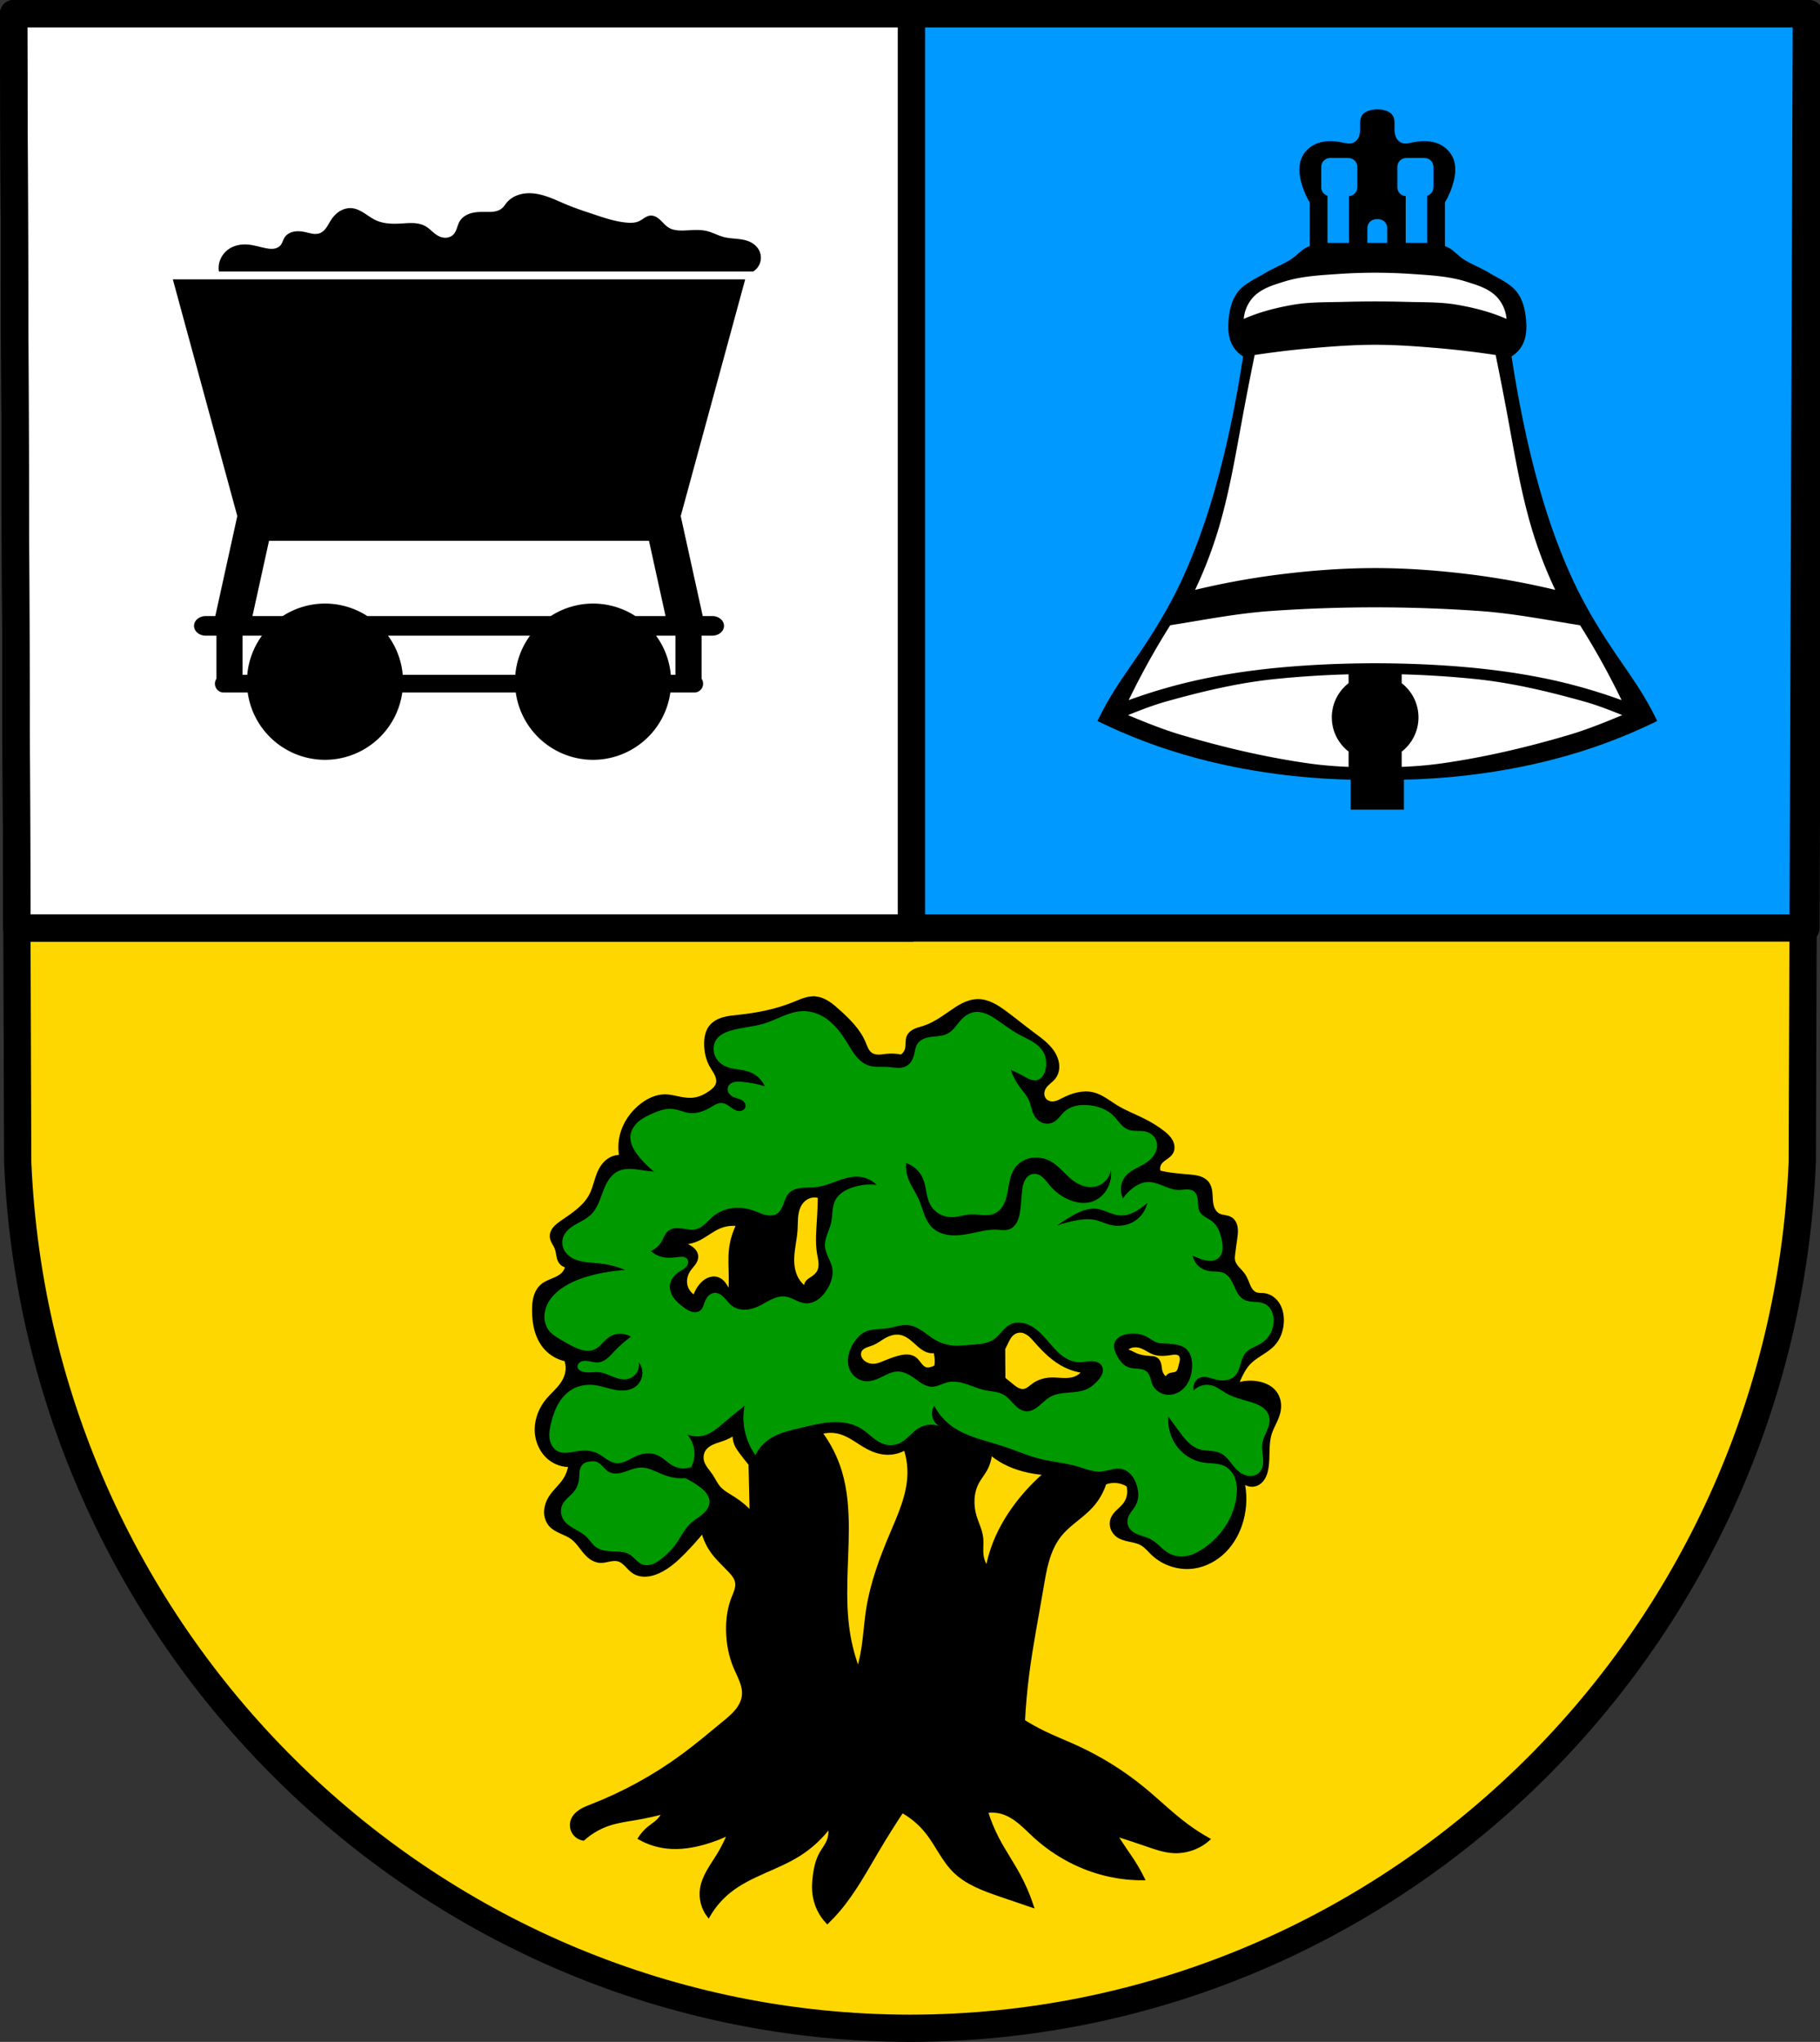 <?xml version="1.0" encoding="UTF-8" standalone="no"?>
<!-- Created with Inkscape (http://www.inkscape.org/) -->

<svg
   xmlns:dc="http://purl.org/dc/elements/1.1/"
   xmlns:cc="http://creativecommons.org/ns#"
   xmlns:rdf="http://www.w3.org/1999/02/22-rdf-syntax-ns#"
   xmlns:svg="http://www.w3.org/2000/svg"
   xmlns="http://www.w3.org/2000/svg"
   xmlns:sodipodi="http://sodipodi.sourceforge.net/DTD/sodipodi-0.dtd"
   xmlns:inkscape="http://www.inkscape.org/namespaces/inkscape"
   width="141.412mm"
   height="158.658mm"
   viewBox="0 0 141.412 158.658"
   version="1.1"
   id="svg1121"
   inkscape:version="0.92.5 (2060ec1f9f, 2020-04-08)"
   sodipodi:docname="DEU Freirachdorf COA.svg">
  <rect x="0" y="0" width="141.412" height="158.658" fill="#333333" stroke="none"/>
  <defs
     id="defs1115">
    <inkscape:path-effect
       effect="spiro"
       id="path-effect1266"
       is_visible="true" />
    <inkscape:path-effect
       effect="spiro"
       id="path-effect1261"
       is_visible="true" />
    <inkscape:path-effect
       effect="spiro"
       id="path-effect1256"
       is_visible="true" />
    <inkscape:path-effect
       effect="spiro"
       id="path-effect1251"
       is_visible="true" />
    <inkscape:path-effect
       effect="spiro"
       id="path-effect1246"
       is_visible="true" />
    <inkscape:path-effect
       effect="spiro"
       id="path-effect1242"
       is_visible="true" />
    <inkscape:path-effect
       effect="spiro"
       id="path-effect1190"
       is_visible="true" />
    <inkscape:path-effect
       effect="spiro"
       id="path-effect976"
       is_visible="true" />
    <inkscape:path-effect
       effect="spiro"
       id="path-effect952"
       is_visible="true" />
    <inkscape:path-effect
       effect="spiro"
       id="path-effect928"
       is_visible="true" />
    <inkscape:path-effect
       effect="spiro"
       id="path-effect896"
       is_visible="true" />
    <inkscape:path-effect
       effect="spiro"
       id="path-effect2033"
       is_visible="true" />
    <inkscape:path-effect
       effect="spiro"
       id="path-effect1984"
       is_visible="true" />
    <inkscape:path-effect
       effect="spiro"
       id="path-effect1945"
       is_visible="true" />
    <inkscape:path-effect
       effect="spiro"
       id="path-effect1941"
       is_visible="true" />
    <inkscape:path-effect
       effect="spiro"
       id="path-effect1936"
       is_visible="true" />
    <inkscape:path-effect
       effect="spiro"
       id="path-effect1931"
       is_visible="true" />
    <inkscape:path-effect
       effect="spiro"
       id="path-effect1925"
       is_visible="true" />
    <inkscape:path-effect
       effect="spiro"
       id="path-effect1921"
       is_visible="true" />
    <inkscape:path-effect
       effect="spiro"
       id="path-effect1916"
       is_visible="true" />
    <inkscape:path-effect
       effect="spiro"
       id="path-effect1911"
       is_visible="true" />
    <inkscape:path-effect
       effect="spiro"
       id="path-effect1907"
       is_visible="true" />
    <inkscape:path-effect
       effect="spiro"
       id="path-effect1800"
       is_visible="true" />
    <inkscape:path-effect
       effect="spiro"
       id="path-effect1984-8"
       is_visible="true" />
    <inkscape:path-effect
       effect="spiro"
       id="path-effect2033-4"
       is_visible="true" />
    <inkscape:path-effect
       effect="spiro"
       id="path-effect896-6"
       is_visible="true" />
    <inkscape:path-effect
       effect="spiro"
       id="path-effect928-5"
       is_visible="true" />
    <inkscape:path-effect
       effect="spiro"
       id="path-effect952-7"
       is_visible="true" />
    <inkscape:path-effect
       effect="spiro"
       id="path-effect976-2"
       is_visible="true" />
    <inkscape:path-effect
       effect="spiro"
       id="path-effect1190-9"
       is_visible="true" />
  </defs>
  <sodipodi:namedview
     id="base"
     pagecolor="#ffffff"
     bordercolor="#666666"
     borderopacity="1.0"
     inkscape:pageopacity="0.0"
     inkscape:pageshadow="2"
     inkscape:zoom="1.3224365"
     inkscape:cx="267.23438"
     inkscape:cy="299.82533"
     inkscape:document-units="mm"
     inkscape:current-layer="layer1"
     showgrid="false"
     inkscape:window-width="1920"
     inkscape:window-height="1046"
     inkscape:window-x="-11"
     inkscape:window-y="-11"
     inkscape:window-maximized="1"
     inkscape:snap-nodes="false"
     fit-margin-top="0"
     fit-margin-left="0"
     fit-margin-right="0"
     fit-margin-bottom="0"
     inkscape:snap-midpoints="true"
     inkscape:snap-smooth-nodes="true"
     inkscape:object-paths="false" />
  <g
     inkscape:label="Ebene 1"
     inkscape:groupmode="layer"
     id="layer1"
     transform="translate(-92.011,-4.074)">
    <path
       style="fill:#ffd700;fill-opacity:1;fill-rule:evenodd;stroke:none;stroke-width:2.117;stroke-linecap:round;stroke-linejoin:round;stroke-miterlimit:4;stroke-dasharray:none;stroke-opacity:1"
       inkscape:connector-curvature="0"
       d="M 232.364,5.132 232.045,94.379 C 230.495,131.92 199.864,161.652 162.716,161.673 125.603,161.627 94.96,131.884 93.387,94.379 L 93.069,5.132 h 69.646 z"
       id="path10563-0-6-2-0-9"
       sodipodi:nodetypes="ccccccc" />
    <path
       style="opacity:1;fill:#0099ff;fill-opacity:1;fill-rule:evenodd;stroke:#000000;stroke-width:8;stroke-linecap:round;stroke-linejoin:round;stroke-miterlimit:4;stroke-dasharray:none;stroke-opacity:1;paint-order:markers fill stroke"
       d="M 4 4 L 4.957 272.098 L 529.512 272.098 L 530.469 4 L 267.229 4 L 4 4 z "
       transform="matrix(0.265,0,0,0.265,92.011,4.074)"
       id="rect1727" />
    <path
       style="opacity:1;fill:#ffffff;fill-opacity:1;fill-rule:evenodd;stroke:#000000;stroke-width:8;stroke-linecap:round;stroke-linejoin:round;stroke-miterlimit:4;stroke-dasharray:none;stroke-opacity:1;paint-order:markers fill stroke"
       d="M 4 4 L 4.957 272.098 L 267.229 272.098 L 267.229 4 L 4 4 z "
       transform="matrix(0.265,0,0,0.265,92.011,4.074)"
       id="rect1745" />
    <path
       style="fill:none;fill-rule:evenodd;stroke:#000000;stroke-width:2.117;stroke-linecap:round;stroke-linejoin:round;stroke-miterlimit:4;stroke-dasharray:none;stroke-opacity:1"
       inkscape:connector-curvature="0"
       d="M 232.364,5.132 232.045,94.379 C 230.495,131.92 199.864,161.652 162.716,161.673 125.603,161.627 94.96,131.884 93.387,94.379 L 93.069,5.132 h 69.646 z"
       id="path10563-0-6-2-0"
       sodipodi:nodetypes="ccccccc" />
    <path
       inkscape:connector-curvature="0"
       style="opacity:1;fill:#000000;fill-opacity:1;fill-rule:evenodd;stroke:none;stroke-width:0.265;stroke-linecap:round;stroke-linejoin:round;stroke-miterlimit:4;stroke-dasharray:none;stroke-opacity:1;paint-order:markers fill stroke"
       d="m 133.183,19.088 c -0.223,-0.004 -0.446,0.016 -0.663,0.065 -0.435,0.098 -0.848,0.32 -1.134,0.662 -0.121,0.145 -0.22,0.31 -0.362,0.435 -0.167,0.146 -0.384,0.225 -0.603,0.26 -0.219,0.036 -0.442,0.031 -0.664,0.029 -0.376,-0.004 -0.758,-0.002 -1.121,0.096 -0.182,0.049 -0.357,0.123 -0.514,0.227 -0.157,0.104 -0.294,0.24 -0.391,0.401 -0.101,0.168 -0.155,0.358 -0.221,0.543 -0.066,0.184 -0.146,0.369 -0.286,0.506 -0.153,0.15 -0.367,0.23 -0.581,0.236 -0.214,0.006 -0.427,-0.058 -0.613,-0.163 -0.345,-0.195 -0.599,-0.524 -0.941,-0.724 -0.288,-0.168 -0.624,-0.236 -0.957,-0.252 -0.333,-0.016 -0.665,0.016 -0.998,0.035 -0.651,0.037 -1.326,0.019 -1.918,-0.254 -0.322,-0.148 -0.605,-0.365 -0.904,-0.555 -0.299,-0.19 -0.625,-0.357 -0.978,-0.386 -0.319,-0.026 -0.643,0.066 -0.917,0.232 -0.274,0.166 -0.5,0.405 -0.676,0.672 -0.13,0.197 -0.234,0.41 -0.37,0.603 -0.136,0.193 -0.312,0.368 -0.535,0.446 -0.162,0.057 -0.339,0.06 -0.51,0.037 -0.17,-0.023 -0.336,-0.07 -0.504,-0.109 -0.303,-0.071 -0.617,-0.117 -0.924,-0.068 -0.154,0.025 -0.304,0.073 -0.439,0.151 -0.135,0.078 -0.253,0.185 -0.337,0.316 -0.063,0.098 -0.106,0.207 -0.152,0.314 -0.046,0.107 -0.098,0.214 -0.174,0.301 -0.131,0.151 -0.328,0.232 -0.526,0.257 -0.198,0.025 -0.4,-0.002 -0.596,-0.04 -0.495,-0.096 -0.98,-0.26 -1.484,-0.289 -0.494,-0.029 -1.004,0.081 -1.411,0.362 -0.399,0.276 -0.684,0.715 -0.76,1.194 -0.028,0.179 -0.028,0.363 0,0.543 h 41.511 c 0.265,-0.162 0.465,-0.425 0.551,-0.723 0.086,-0.298 0.057,-0.627 -0.081,-0.905 -0.167,-0.337 -0.482,-0.586 -0.833,-0.724 -0.605,-0.238 -1.289,-0.162 -1.918,-0.326 -0.458,-0.119 -0.878,-0.362 -1.339,-0.471 -0.601,-0.141 -1.229,-0.046 -1.846,-0.036 -0.374,0.006 -0.765,-0.025 -1.086,-0.217 -0.254,-0.152 -0.442,-0.391 -0.659,-0.593 -0.108,-0.101 -0.226,-0.194 -0.359,-0.26 -0.133,-0.066 -0.282,-0.103 -0.43,-0.088 -0.162,0.016 -0.313,0.093 -0.451,0.18 -0.138,0.087 -0.27,0.186 -0.418,0.254 -0.301,0.138 -0.647,0.139 -0.977,0.109 -0.882,-0.082 -1.729,-0.371 -2.569,-0.652 -0.681,-0.227 -1.363,-0.45 -2.027,-0.724 -0.739,-0.305 -1.46,-0.673 -2.244,-0.832 -0.218,-0.044 -0.441,-0.072 -0.664,-0.075 z m -27.744,6.692 5.01,18.393 -1.71,7.769 h -0.738 c -0.506,0 -0.914,0.34 -0.914,0.762 0,0.422 0.408,0.762 0.914,0.762 h 0.828 v 3.347 c -0.074,0.11 -0.118,0.242 -0.118,0.385 0,0.38 0.306,0.685 0.686,0.685 h 1.86 a 6.071,6.071 0 0 0 6.005,5.23 6.071,6.071 0 0 0 6.006,-5.23 h 8.817 a 6.071,6.071 0 0 0 6.005,5.23 6.071,6.071 0 0 0 6.006,-5.23 h 1.859 c 0.38,0 0.686,-0.305 0.686,-0.685 0,-0.143 -0.043,-0.275 -0.118,-0.385 v -3.347 h 0.828 c 0.506,0 0.914,-0.34 0.914,-0.762 0,-0.422 -0.408,-0.762 -0.914,-0.762 h -0.738 l -1.71,-7.767 5.009,-18.394 h -5.532 -16.704 -16.704 z m 7.475,20.314 h 14.761 14.761 l 1.287,5.848 h -2.342 a 6.071,6.071 0 0 0 -3.292,-0.971 6.071,6.071 0 0 0 -3.282,0.971 h -14.254 a 6.071,6.071 0 0 0 -3.292,-0.971 6.071,6.071 0 0 0 -3.282,0.971 h -2.352 z m -2.055,7.371 h 1.506 a 6.071,6.071 0 0 0 -1.143,3.046 h -0.363 z m 11.299,0 h 11.034 a 6.071,6.071 0 0 0 -1.143,3.046 h -8.745 a 6.071,6.071 0 0 0 -1.146,-3.046 z m 20.828,0 h 1.505 v 3.046 h -0.359 a 6.071,6.071 0 0 0 -1.146,-3.046 z"
       id="path1823-8" />
    <path
       inkscape:connector-curvature="0"
       style="fill:#000000;stroke:#000000;stroke-width:0.265px;stroke-linecap:butt;stroke-linejoin:miter;stroke-opacity:1"
       d="m 155.141,81.621 c -0.217,0.011 -0.433,0.059 -0.641,0.125 -0.277,0.088 -0.543,0.208 -0.813,0.317 -1.371,0.555 -2.839,0.841 -4.31,0.997 -0.396,0.042 -0.797,0.076 -1.179,0.189 -0.382,0.113 -0.751,0.314 -0.991,0.633 -0.267,0.355 -0.348,0.817 -0.352,1.261 -0.005,0.599 0.118,1.207 0.41,1.73 0.125,0.224 0.28,0.431 0.391,0.662 0.055,0.116 0.1,0.237 0.121,0.364 0.022,0.126 0.021,0.258 -0.013,0.381 -0.038,0.137 -0.114,0.26 -0.208,0.366 -0.094,0.106 -0.205,0.195 -0.32,0.279 -0.375,0.273 -0.802,0.489 -1.261,0.557 -0.37,0.055 -0.747,0.013 -1.114,-0.058 -0.395,-0.077 -0.788,-0.187 -1.191,-0.186 -0.645,7.93e-4 -1.261,0.289 -1.774,0.679 -0.792,0.601 -1.39,1.47 -1.61,2.44 -0.118,0.518 -0.128,1.061 -0.029,1.584 -0.251,-0.012 -0.505,0.038 -0.733,0.146 -0.368,0.175 -0.655,0.493 -0.851,0.851 -0.335,0.615 -0.417,1.34 -0.733,1.965 -0.239,0.471 -0.603,0.868 -1.007,1.209 -0.403,0.341 -0.847,0.63 -1.281,0.932 -0.2,0.139 -0.401,0.283 -0.555,0.472 -0.077,0.094 -0.142,0.199 -0.185,0.313 -0.043,0.114 -0.063,0.237 -0.052,0.359 0.015,0.16 0.084,0.31 0.161,0.451 0.077,0.141 0.164,0.278 0.221,0.429 0.067,0.178 0.089,0.369 0.124,0.556 0.035,0.187 0.085,0.377 0.198,0.529 0.118,0.159 0.302,0.268 0.499,0.294 -0.03,0.192 -0.112,0.376 -0.235,0.528 -0.209,0.257 -0.52,0.408 -0.825,0.536 -0.306,0.128 -0.623,0.246 -0.875,0.461 -0.263,0.225 -0.436,0.543 -0.53,0.876 -0.094,0.333 -0.116,0.683 -0.115,1.03 5.3e-4,0.534 0.051,1.071 0.199,1.585 0.148,0.513 0.396,1.004 0.759,1.396 0.405,0.437 0.95,0.743 1.534,0.86 0.093,0.242 0.134,0.504 0.117,0.763 -0.025,0.4 -0.184,0.783 -0.41,1.114 -0.333,0.486 -0.803,0.861 -1.173,1.319 -0.6,0.742 -0.922,1.723 -0.792,2.669 0.111,0.805 0.565,1.574 1.261,1.994 0.395,0.239 0.859,0.362 1.32,0.352 -0.052,0.396 -0.194,0.779 -0.411,1.114 -0.302,0.467 -0.742,0.831 -1.056,1.29 -0.226,0.33 -0.384,0.713 -0.41,1.113 -0.026,0.399 0.089,0.814 0.352,1.116 0.218,0.249 0.52,0.407 0.821,0.543 0.302,0.136 0.614,0.258 0.88,0.455 0.279,0.207 0.493,0.486 0.704,0.762 0.21,0.276 0.425,0.556 0.704,0.762 0.222,0.164 0.486,0.279 0.762,0.294 0.237,0.012 0.47,-0.049 0.703,-0.097 0.232,-0.048 0.476,-0.083 0.705,-0.02 0.244,0.067 0.445,0.238 0.622,0.419 0.177,0.181 0.342,0.378 0.551,0.519 0.28,0.188 0.625,0.264 0.962,0.251 0.337,-0.014 0.666,-0.113 0.973,-0.251 0.768,-0.345 1.405,-0.924 1.994,-1.525 0.514,-0.524 1.003,-1.072 1.466,-1.642 0.143,0.59 0.403,1.152 0.762,1.642 0.393,0.536 0.895,0.981 1.349,1.466 0.119,0.127 0.235,0.257 0.33,0.403 0.095,0.145 0.17,0.306 0.198,0.477 0.035,0.211 2.7e-4,0.429 -0.062,0.633 -0.063,0.204 -0.153,0.4 -0.231,0.599 -0.312,0.798 -0.425,1.665 -0.41,2.522 0.017,0.984 0.203,1.968 0.587,2.874 0.149,0.352 0.327,0.691 0.461,1.049 0.134,0.358 0.223,0.741 0.183,1.121 -0.046,0.444 -0.266,0.854 -0.55,1.198 -0.284,0.344 -0.631,0.629 -0.975,0.913 -1.062,0.877 -2.115,1.766 -3.225,2.581 -2.164,1.589 -4.538,2.892 -7.038,3.871 -0.309,0.121 -0.624,0.238 -0.902,0.42 -0.278,0.182 -0.521,0.437 -0.623,0.753 -0.095,0.296 -0.056,0.632 0.106,0.898 0.162,0.265 0.443,0.455 0.75,0.506 0.582,-0.521 1.272,-0.92 2.014,-1.164 0.694,-0.228 1.424,-0.32 2.144,-0.445 0.711,-0.123 1.416,-0.28 2.111,-0.469 -0.11,0.253 -0.271,0.483 -0.469,0.674 -0.216,0.208 -0.472,0.367 -0.704,0.557 -0.274,0.225 -0.513,0.493 -0.704,0.792 0.649,0.362 1.372,0.593 2.111,0.674 0.984,0.108 1.981,-0.048 2.932,-0.322 0.655,-0.189 1.294,-0.435 1.906,-0.733 -0.235,0.59 -0.52,1.16 -0.851,1.701 -0.255,0.417 -0.537,0.818 -0.777,1.244 -0.24,0.426 -0.44,0.882 -0.513,1.366 -0.11,0.727 0.085,1.495 0.528,2.082 0.422,-0.73 0.982,-1.381 1.642,-1.906 1.594,-1.269 3.673,-1.755 5.396,-2.844 0.917,-0.58 1.727,-1.329 2.375,-2.199 0.088,0.421 0.036,0.871 -0.147,1.261 -0.136,0.29 -0.338,0.543 -0.498,0.821 -0.308,0.534 -0.45,1.148 -0.528,1.76 -0.069,0.535 -0.091,1.081 0,1.613 0.127,0.743 0.478,1.446 0.997,1.994 0.297,-0.29 0.581,-0.593 0.851,-0.909 1.22,-1.432 2.12,-3.102 3.079,-4.721 0.6,-1.013 1.226,-2.01 1.877,-2.991 0.744,0.414 1.406,0.975 1.935,1.642 0.769,0.968 1.26,2.152 2.14,3.02 0.952,0.938 2.256,1.41 3.519,1.847 0.83,0.287 1.66,0.57 2.492,0.85 -0.272,-0.82 -0.616,-1.615 -1.026,-2.375 -0.527,-0.975 -1.163,-1.889 -1.672,-2.874 -0.344,-0.667 -0.629,-1.365 -0.85,-2.082 0.429,-0.072 0.875,-0.042 1.29,0.088 0.491,0.154 0.931,0.442 1.328,0.77 0.397,0.329 0.756,0.699 1.135,1.047 1.643,1.507 3.684,2.586 5.865,3.049 0.838,0.178 1.695,0.267 2.551,0.264 -0.245,-0.494 -0.52,-0.975 -0.821,-1.437 -0.181,-0.277 -0.371,-0.547 -0.557,-0.821 -0.262,-0.385 -0.517,-0.777 -0.763,-1.173 0.806,0.251 1.607,0.515 2.405,0.792 0.679,0.236 1.365,0.483 2.082,0.528 0.985,0.061 1.989,-0.284 2.727,-0.938 -0.579,-0.326 -1.138,-0.688 -1.672,-1.085 -1.192,-0.885 -2.252,-1.934 -3.401,-2.874 -1.582,-1.293 -3.333,-2.377 -5.19,-3.226 -0.834,-0.381 -1.691,-0.715 -2.515,-1.117 -0.544,-0.265 -1.074,-0.56 -1.586,-0.883 0.062,-1.194 0.168,-2.385 0.318,-3.571 0.287,-2.261 0.734,-4.498 1.114,-6.745 0.124,-0.731 0.241,-1.465 0.45,-2.176 0.209,-0.711 0.514,-1.403 0.979,-1.98 0.694,-0.86 1.701,-1.416 2.442,-2.237 0.464,-0.514 0.817,-1.128 1.026,-1.789 0.379,-0.152 0.805,-0.184 1.202,-0.088 0.218,0.052 0.428,0.142 0.616,0.264 0.146,0.494 0.045,1.054 -0.264,1.466 -0.151,0.201 -0.345,0.365 -0.526,0.539 -0.181,0.175 -0.353,0.369 -0.442,0.604 -0.086,0.227 -0.087,0.483 -0.011,0.713 0.076,0.23 0.228,0.434 0.422,0.578 0.268,0.198 0.601,0.281 0.927,0.35 0.326,0.069 0.661,0.13 0.95,0.295 0.332,0.19 0.574,0.499 0.85,0.763 0.838,0.8 2.05,1.191 3.196,1.026 0.905,-0.13 1.75,-0.592 2.393,-1.242 0.643,-0.651 1.088,-1.483 1.332,-2.365 0.28,-1.009 0.3,-2.089 0.058,-3.108 0.123,0.159 0.299,0.276 0.494,0.328 0.194,0.052 0.405,0.04 0.592,-0.035 0.233,-0.093 0.42,-0.279 0.548,-0.495 0.128,-0.216 0.199,-0.461 0.244,-0.707 0.164,-0.901 -0.007,-1.852 0.264,-2.727 0.178,-0.575 0.54,-1.085 0.674,-1.671 0.058,-0.254 0.072,-0.52 0.03,-0.778 -0.042,-0.258 -0.141,-0.507 -0.295,-0.718 -0.156,-0.214 -0.366,-0.385 -0.599,-0.51 -0.233,-0.125 -0.489,-0.205 -0.749,-0.253 -0.546,-0.1 -1.117,-0.059 -1.642,0.117 0.08,-0.208 0.169,-0.414 0.264,-0.615 0.185,-0.391 0.402,-0.775 0.704,-1.085 0.28,-0.288 0.624,-0.504 0.962,-0.722 0.338,-0.218 0.678,-0.443 0.944,-0.744 0.403,-0.456 0.612,-1.064 0.645,-1.671 0.026,-0.474 -0.054,-0.964 -0.298,-1.372 -0.122,-0.204 -0.284,-0.385 -0.479,-0.52 -0.195,-0.136 -0.423,-0.225 -0.659,-0.249 -0.196,-0.019 -0.4,0.005 -0.587,-0.058 -0.103,-0.035 -0.196,-0.097 -0.274,-0.172 -0.079,-0.075 -0.143,-0.164 -0.197,-0.258 -0.109,-0.188 -0.177,-0.397 -0.261,-0.597 -0.078,-0.186 -0.172,-0.367 -0.293,-0.528 -0.128,-0.17 -0.284,-0.316 -0.423,-0.476 -0.139,-0.161 -0.264,-0.342 -0.311,-0.55 -0.039,-0.173 -0.021,-0.352 0,-0.528 0.051,-0.431 0.121,-0.86 0.176,-1.29 0.034,-0.268 0.063,-0.54 0.013,-0.806 -0.025,-0.133 -0.07,-0.263 -0.14,-0.378 -0.07,-0.115 -0.167,-0.215 -0.284,-0.283 -0.137,-0.079 -0.296,-0.111 -0.452,-0.138 -0.156,-0.028 -0.315,-0.054 -0.457,-0.126 -0.2,-0.101 -0.349,-0.286 -0.44,-0.49 -0.091,-0.205 -0.128,-0.43 -0.146,-0.653 -0.019,-0.233 -0.017,-0.468 -0.05,-0.7 -0.032,-0.232 -0.101,-0.464 -0.244,-0.649 -0.152,-0.197 -0.378,-0.327 -0.615,-0.403 -0.237,-0.076 -0.486,-0.102 -0.734,-0.126 -0.617,-0.058 -1.237,-0.098 -1.847,-0.205 -0.187,-0.033 -0.373,-0.072 -0.557,-0.117 -0.087,-0.217 -0.065,-0.475 0.058,-0.674 0.11,-0.178 0.288,-0.301 0.459,-0.421 0.171,-0.12 0.347,-0.248 0.45,-0.43 0.075,-0.133 0.106,-0.289 0.097,-0.442 -0.009,-0.153 -0.056,-0.303 -0.127,-0.438 -0.142,-0.271 -0.375,-0.483 -0.615,-0.673 -0.497,-0.393 -1.045,-0.717 -1.613,-0.997 -0.675,-0.332 -1.381,-0.605 -2.023,-0.997 -0.593,-0.362 -1.143,-0.833 -1.818,-0.997 -0.395,-0.096 -0.812,-0.079 -1.209,0.009 -0.397,0.088 -0.775,0.246 -1.137,0.431 -0.204,0.104 -0.408,0.218 -0.634,0.258 -0.148,0.026 -0.302,0.018 -0.444,-0.029 -0.142,-0.048 -0.271,-0.137 -0.36,-0.258 -0.105,-0.144 -0.149,-0.328 -0.134,-0.505 0.015,-0.178 0.087,-0.348 0.193,-0.491 0.197,-0.268 0.502,-0.439 0.704,-0.704 0.155,-0.204 0.241,-0.456 0.261,-0.712 0.019,-0.256 -0.026,-0.514 -0.114,-0.754 -0.155,-0.422 -0.44,-0.786 -0.765,-1.096 -0.325,-0.31 -0.693,-0.571 -1.054,-0.84 -0.721,-0.538 -1.416,-1.109 -2.14,-1.642 -0.314,-0.231 -0.636,-0.456 -0.987,-0.626 -0.351,-0.17 -0.735,-0.285 -1.125,-0.283 -0.4,0.002 -0.793,0.125 -1.152,0.302 -0.359,0.177 -0.689,0.407 -1.018,0.636 -0.645,0.449 -1.304,0.904 -2.053,1.144 -0.222,0.071 -0.451,0.123 -0.662,0.219 -0.212,0.096 -0.411,0.245 -0.511,0.455 -0.075,0.157 -0.088,0.335 -0.093,0.509 -0.006,0.174 -0.005,0.35 -0.053,0.517 -0.063,0.219 -0.214,0.413 -0.411,0.528 -0.366,-0.075 -0.743,-0.095 -1.114,-0.059 -0.209,0.02 -0.417,0.058 -0.628,0.061 -0.21,0.003 -0.428,-0.033 -0.604,-0.149 -0.151,-0.099 -0.261,-0.25 -0.345,-0.411 -0.083,-0.16 -0.142,-0.332 -0.212,-0.498 -0.415,-0.981 -1.204,-1.749 -1.994,-2.463 -0.258,-0.233 -0.521,-0.465 -0.815,-0.65 -0.295,-0.185 -0.626,-0.321 -0.973,-0.347 -0.072,-0.005 -0.145,-0.006 -0.218,-0.002 z m 0.095,15.368 c 0.153,-0.008 0.307,0.011 0.453,0.058 -0.008,0.565 -0.03,1.13 -0.065,1.693 -0.057,0.907 -0.15,1.823 0,2.719 0.04,0.237 0.096,0.473 0.114,0.713 0.018,0.24 -0.004,0.49 -0.114,0.704 -0.105,0.204 -0.282,0.361 -0.472,0.488 -0.082,0.055 -0.168,0.106 -0.248,0.164 -0.08,0.059 -0.154,0.127 -0.208,0.21 -0.089,0.138 -0.113,0.316 -0.065,0.472 -0.297,-0.205 -0.545,-0.481 -0.717,-0.798 -0.259,-0.478 -0.341,-1.036 -0.326,-1.579 0.021,-0.738 0.213,-1.462 0.26,-2.198 0.02,-0.308 0.014,-0.618 0.037,-0.926 0.023,-0.308 0.077,-0.618 0.208,-0.898 0.145,-0.309 0.389,-0.577 0.7,-0.717 0.139,-0.063 0.29,-0.099 0.443,-0.107 z M 149.007,99.186 c 0.122,7.9e-4 0.243,0.009 0.364,0.026 -0.309,0.598 -0.509,1.252 -0.586,1.921 -0.085,0.739 -0.022,1.486 -0.017,2.23 0.004,0.495 -0.018,0.99 -0.065,1.482 -0.046,-0.299 -0.151,-0.589 -0.309,-0.847 -0.077,-0.126 -0.167,-0.245 -0.275,-0.345 -0.108,-0.1 -0.236,-0.181 -0.377,-0.225 -0.234,-0.073 -0.494,-0.039 -0.717,0.064 -0.223,0.102 -0.412,0.269 -0.569,0.458 -0.218,0.261 -0.38,0.568 -0.472,0.896 -0.335,-0.175 -0.59,-0.497 -0.684,-0.863 -0.107,-0.42 -0.002,-0.881 0.244,-1.238 0.117,-0.17 0.264,-0.318 0.383,-0.486 0.06,-0.084 0.113,-0.174 0.15,-0.27 0.037,-0.096 0.059,-0.2 0.053,-0.303 -0.009,-0.169 -0.089,-0.33 -0.201,-0.458 -0.112,-0.128 -0.254,-0.225 -0.402,-0.307 -0.255,-0.142 -0.532,-0.243 -0.818,-0.3 0.481,0.052 0.975,-0.017 1.421,-0.205 0.639,-0.269 1.165,-0.764 1.807,-1.026 0.338,-0.138 0.704,-0.207 1.069,-0.205 z m 22.256,8.301 c 0.258,-0.002 0.506,0.113 0.71,0.27 0.204,0.157 0.373,0.356 0.543,0.55 0.66,0.754 1.393,1.473 2.295,1.908 0.445,0.215 0.925,0.356 1.416,0.418 -0.167,0.234 -0.403,0.417 -0.671,0.521 -0.308,0.12 -0.647,0.134 -0.977,0.121 -0.33,-0.013 -0.66,-0.052 -0.99,-0.032 -0.469,0.029 -0.935,0.182 -1.312,0.463 -0.109,0.081 -0.209,0.171 -0.32,0.249 -0.11,0.078 -0.233,0.144 -0.366,0.168 -0.172,0.03 -0.351,-0.013 -0.508,-0.09 -0.157,-0.077 -0.295,-0.188 -0.431,-0.297 -0.22,-0.177 -0.439,-0.356 -0.656,-0.536 l -0.015,-2.325 c 0.07,-0.144 0.14,-0.288 0.209,-0.433 0.134,-0.28 0.275,-0.571 0.521,-0.76 0.157,-0.121 0.353,-0.192 0.551,-0.194 z m -9.63,0.156 c 0.12,-0.007 0.241,5e-5 0.359,0.023 0.278,0.055 0.532,0.198 0.758,0.368 0.226,0.171 0.429,0.37 0.643,0.556 0.245,0.212 0.517,0.413 0.835,0.477 0.142,0.029 0.29,0.029 0.432,0 0.115,0.385 0.142,0.796 0.075,1.192 -0.116,0.071 -0.242,0.126 -0.373,0.164 -0.121,0.035 -0.25,0.055 -0.373,0.029 -0.099,-0.02 -0.19,-0.069 -0.27,-0.132 -0.079,-0.063 -0.148,-0.139 -0.211,-0.218 -0.126,-0.158 -0.238,-0.333 -0.399,-0.455 -0.175,-0.132 -0.398,-0.192 -0.617,-0.198 -0.22,-0.006 -0.438,0.038 -0.65,0.094 -0.388,0.103 -0.762,0.25 -1.133,0.403 -0.236,0.097 -0.476,0.198 -0.73,0.223 -0.325,0.033 -0.665,-0.067 -0.909,-0.283 -0.118,-0.105 -0.215,-0.237 -0.263,-0.388 -0.048,-0.151 -0.045,-0.32 0.024,-0.462 0.042,-0.088 0.108,-0.163 0.183,-0.224 0.076,-0.061 0.162,-0.108 0.251,-0.147 0.179,-0.077 0.37,-0.121 0.549,-0.196 0.288,-0.12 0.538,-0.316 0.805,-0.477 0.206,-0.124 0.425,-0.23 0.657,-0.292 0.116,-0.031 0.235,-0.052 0.356,-0.059 z m 18.648,0.985 c 0.165,0.008 0.33,0.049 0.484,0.112 0.321,0.131 0.601,0.353 0.929,0.465 0.432,0.146 0.904,0.087 1.356,0.019 0.109,-0.017 0.219,-0.033 0.329,-0.025 0.11,0.008 0.222,0.043 0.302,0.118 0.056,0.052 0.094,0.12 0.115,0.193 0.021,0.073 0.026,0.15 0.021,0.226 -0.011,0.152 -0.062,0.297 -0.099,0.444 -0.027,0.106 -0.046,0.215 -0.086,0.317 -0.039,0.102 -0.101,0.2 -0.193,0.259 -0.086,0.055 -0.19,0.073 -0.291,0.087 -0.101,0.015 -0.206,0.029 -0.294,0.08 -0.109,0.063 -0.184,0.181 -0.195,0.306 -0.211,-0.122 -0.373,-0.325 -0.446,-0.557 -0.054,-0.172 -0.059,-0.356 -0.095,-0.533 -0.018,-0.089 -0.043,-0.176 -0.084,-0.257 -0.041,-0.08 -0.099,-0.153 -0.174,-0.204 -0.068,-0.046 -0.148,-0.072 -0.228,-0.087 -0.081,-0.015 -0.163,-0.019 -0.245,-0.024 -0.38,-0.024 -0.764,-0.073 -1.114,-0.223 -0.158,-0.068 -0.307,-0.155 -0.465,-0.223 -0.123,-0.053 -0.25,-0.093 -0.381,-0.121 0.121,-0.152 0.289,-0.267 0.474,-0.325 0.07,-0.022 0.142,-0.036 0.215,-0.043 0.055,-0.005 0.11,-0.006 0.165,-0.004 z m -23.739,6.645 c 0.263,0 0.526,0.038 0.778,0.113 0.777,0.231 1.408,0.789 2.125,1.167 0.428,0.225 0.894,0.387 1.377,0.419 0.529,0.035 1.068,-0.092 1.527,-0.359 0.213,0.645 0.315,1.327 0.299,2.006 -0.038,1.633 -0.74,3.165 -1.377,4.668 -0.793,1.873 -1.509,3.797 -1.826,5.806 -0.164,1.043 -0.219,2.101 -0.389,3.142 -0.089,0.545 -0.209,1.085 -0.359,1.616 -0.36,-0.947 -0.622,-1.932 -0.778,-2.933 -0.412,-2.636 -0.097,-5.324 -0.089,-7.991 0.004,-1.523 -0.096,-3.062 -0.539,-4.519 -0.33,-1.085 -0.849,-2.113 -1.527,-3.023 0.252,-0.075 0.515,-0.113 0.778,-0.113 z m -7.462,0.176 c -0.036,0.277 7.9e-4,0.564 0.106,0.823 0.097,0.238 0.247,0.448 0.4,0.654 0.231,0.309 0.47,0.612 0.717,0.907 l 0.085,3.819 c -0.398,-0.437 -0.853,-0.821 -1.35,-1.139 -0.413,-0.265 -0.864,-0.492 -1.182,-0.865 -0.238,-0.28 -0.386,-0.623 -0.591,-0.928 -0.119,-0.177 -0.256,-0.34 -0.38,-0.513 -0.124,-0.173 -0.236,-0.359 -0.295,-0.563 -0.096,-0.334 -0.038,-0.712 0.168,-0.992 0.165,-0.224 0.412,-0.375 0.668,-0.483 0.256,-0.108 0.527,-0.179 0.788,-0.276 0.304,-0.113 0.595,-0.263 0.865,-0.443 z m 19.882,1.522 c 0.322,0.276 0.674,0.517 1.047,0.718 0.491,0.264 1.018,0.458 1.556,0.599 0.558,0.146 1.13,0.236 1.706,0.269 -0.818,0.697 -1.561,1.481 -2.215,2.334 -0.807,1.054 -1.478,2.218 -1.916,3.472 -0.18,0.517 -0.32,1.048 -0.419,1.586 -0.224,-0.296 -0.37,-0.65 -0.419,-1.018 -0.061,-0.455 0.023,-0.92 -0.03,-1.377 -0.066,-0.572 -0.342,-1.095 -0.509,-1.646 -0.268,-0.885 -0.238,-1.884 0.21,-2.693 0.178,-0.322 0.417,-0.607 0.598,-0.928 0.228,-0.402 0.362,-0.856 0.389,-1.317 z"
       id="path1905-9" />
    <path
       style="fill:#009900;fill-opacity:1;stroke:none;stroke-width:1px;stroke-linecap:butt;stroke-linejoin:miter;stroke-opacity:1"
       d="M 235.248 296.477 L 235.25 296.479 C 233.287 296.545 231.385 297.174 229.566 297.916 C 227.748 298.658 225.975 299.522 224.098 300.1 C 220.792 301.118 217.255 301.221 213.959 302.271 C 212.532 302.726 211.105 303.402 210.193 304.59 C 209.262 305.804 208.988 307.472 209.4 308.945 C 209.813 310.419 210.878 311.678 212.221 312.41 C 213.361 313.032 214.663 313.285 215.947 313.482 C 217.232 313.68 218.536 313.835 219.752 314.293 C 221.72 315.034 223.372 316.58 224.242 318.494 C 222.026 317.825 219.74 317.388 217.434 317.191 C 216.632 317.123 215.808 317.086 215.041 317.328 C 214.658 317.449 214.293 317.641 213.996 317.912 C 213.699 318.184 213.473 318.537 213.379 318.928 C 213.254 319.449 213.371 320.012 213.65 320.471 C 213.927 320.929 214.354 321.286 214.828 321.535 C 215.59 321.935 216.468 322.065 217.242 322.439 C 217.629 322.627 217.993 322.879 218.252 323.223 C 218.511 323.566 218.659 324.008 218.594 324.434 C 218.56 324.666 218.459 324.887 218.318 325.074 C 218.177 325.262 217.995 325.415 217.789 325.527 C 217.377 325.753 216.884 325.808 216.42 325.736 C 215.565 325.604 214.833 325.074 214.133 324.566 C 213.432 324.058 212.687 323.54 211.828 323.434 C 211.141 323.348 210.446 323.539 209.818 323.832 C 209.191 324.125 208.617 324.518 208.02 324.867 C 206.186 325.939 204.041 326.614 201.938 326.316 C 200.358 326.093 198.885 325.339 197.301 325.156 C 195.263 324.921 193.246 325.648 191.363 326.461 C 189.882 327.101 188.409 327.816 187.189 328.873 C 185.97 329.93 185.016 331.374 184.846 332.979 C 184.73 334.063 184.977 335.165 185.418 336.162 C 185.859 337.159 186.487 338.06 187.162 338.916 C 188.519 340.635 190.078 342.194 191.797 343.551 C 190.635 343.429 189.478 343.285 188.322 343.117 C 187.132 342.944 185.939 342.747 184.736 342.729 C 183.533 342.71 182.306 342.879 181.225 343.406 C 180.076 343.966 179.142 344.906 178.432 345.969 C 177.721 347.031 177.22 348.218 176.77 349.414 C 176.319 350.61 175.914 351.825 175.381 352.986 C 174.847 354.148 174.175 355.262 173.258 356.152 C 171.991 357.382 170.337 358.112 168.807 358.992 C 168.041 359.432 167.297 359.918 166.65 360.52 C 166.004 361.121 165.457 361.844 165.146 362.67 C 164.672 363.932 164.793 365.398 165.438 366.582 C 166.14 367.873 167.402 368.79 168.768 369.334 C 171.136 370.278 173.769 370.194 176.301 370.492 C 178.694 370.774 181.044 371.411 183.252 372.375 C 180.524 372.554 177.81 372.941 175.141 373.533 C 171.798 374.275 168.493 375.353 165.582 377.154 C 163.4 378.504 161.415 380.318 160.367 382.66 C 159.801 383.926 159.524 385.33 159.65 386.711 C 159.776 388.092 160.315 389.444 161.236 390.48 C 162.113 391.467 163.286 392.132 164.424 392.799 C 166.028 393.739 167.618 394.724 169.348 395.406 C 170.133 395.716 170.95 395.962 171.791 396.043 C 172.632 396.124 173.499 396.035 174.271 395.695 C 175.091 395.335 175.766 394.715 176.389 394.072 C 177.012 393.43 177.606 392.747 178.328 392.219 C 179.279 391.523 180.438 391.116 181.615 391.064 C 182.792 391.013 183.983 391.319 184.99 391.93 C 183.22 393.223 181.57 394.678 180.066 396.273 C 179.408 396.972 178.773 397.701 178.023 398.301 C 177.274 398.901 176.388 399.373 175.432 399.461 C 174.657 399.532 173.885 399.352 173.123 399.199 C 172.361 399.046 171.567 398.919 170.811 399.098 C 170.392 399.197 169.987 399.397 169.699 399.717 C 169.556 399.877 169.442 400.066 169.379 400.271 C 169.315 400.477 169.301 400.698 169.348 400.908 C 169.409 401.186 169.572 401.436 169.781 401.629 C 169.99 401.822 170.243 401.961 170.506 402.068 C 171.318 402.399 172.218 402.429 173.094 402.395 C 173.969 402.361 174.849 402.262 175.721 402.355 C 177.122 402.506 178.418 403.135 179.725 403.664 C 181.031 404.193 182.445 404.634 183.832 404.383 C 184.928 404.185 185.936 403.542 186.578 402.633 C 187.22 401.723 187.489 400.558 187.309 399.459 C 188.143 400.544 188.507 401.978 188.291 403.33 C 188.075 404.682 187.28 405.931 186.148 406.701 C 185.305 407.275 184.297 407.581 183.281 407.68 C 182.265 407.779 181.239 407.678 180.236 407.486 C 178.231 407.103 176.298 406.362 174.271 406.121 C 172.092 405.861 169.815 406.21 167.898 407.279 C 166.103 408.28 164.684 409.871 163.664 411.656 C 162.644 413.441 162.004 415.419 161.525 417.418 C 161.174 418.886 160.905 420.408 161.143 421.898 C 161.261 422.644 161.509 423.374 161.912 424.012 C 162.315 424.65 162.879 425.193 163.555 425.529 C 164.391 425.946 165.357 426.028 166.289 425.959 C 167.221 425.89 168.136 425.677 169.059 425.529 C 171.101 425.202 173.275 425.215 175.141 426.109 C 176.084 426.562 176.911 427.22 177.781 427.801 C 178.652 428.382 179.604 428.898 180.645 429.006 C 181.677 429.112 182.712 428.806 183.658 428.379 C 184.604 427.952 185.492 427.402 186.439 426.979 C 187.44 426.532 188.509 426.226 189.602 426.152 C 190.695 426.079 191.813 426.24 192.812 426.688 C 194.536 427.459 195.803 429.01 197.49 429.859 C 199.076 430.658 200.992 430.771 202.66 430.164 C 203.211 429.098 203.536 427.915 203.604 426.717 C 203.728 424.511 202.956 422.269 201.502 420.605 C 203.049 421.248 204.814 421.351 206.426 420.895 C 208.531 420.299 210.258 418.828 211.93 417.418 C 214.028 415.648 216.152 413.909 218.303 412.203 C 217.877 414.494 217.877 416.865 218.303 419.156 C 218.805 421.857 219.901 424.446 221.49 426.688 C 222.235 425.122 223.331 423.727 224.676 422.633 C 227.596 420.256 231.439 419.429 235.105 418.576 C 238.007 417.902 240.915 417.163 243.889 417.002 C 246.863 416.841 249.953 417.301 252.486 418.867 C 253.679 419.604 254.713 420.562 255.807 421.439 C 256.9 422.317 258.086 423.131 259.438 423.502 C 261.024 423.938 262.777 423.715 264.219 422.922 C 265.196 422.385 266.017 421.611 266.82 420.838 C 267.624 420.065 268.43 419.277 269.389 418.707 C 271.168 417.65 273.426 417.438 275.371 418.143 C 274.494 417.629 273.812 416.788 273.488 415.824 C 273.089 414.633 273.252 413.266 273.922 412.203 C 275.11 414.465 276.807 416.461 278.848 417.998 C 283.269 421.328 288.944 422.342 294.199 424.08 C 297.738 425.25 301.161 426.784 304.773 427.701 C 308.501 428.648 312.382 428.927 316.07 430.02 C 318.263 430.669 320.452 431.613 322.734 431.467 C 323.785 431.4 324.803 431.102 325.832 430.879 C 326.861 430.656 327.935 430.51 328.961 430.744 C 329.986 430.978 330.903 431.587 331.605 432.369 C 332.308 433.151 332.805 434.099 333.162 435.088 C 333.525 436.094 333.75 437.157 333.75 438.227 C 333.75 439.296 333.52 440.372 333.018 441.316 C 332.688 441.935 332.25 442.487 331.834 443.051 C 331.418 443.615 331.019 444.204 330.787 444.865 C 330.448 445.829 330.499 446.938 330.99 447.834 C 331.288 448.376 331.734 448.828 332.24 449.184 C 332.746 449.539 333.311 449.802 333.889 450.021 C 335.044 450.461 336.269 450.734 337.363 451.311 C 338.387 451.85 339.255 452.636 340.113 453.412 C 340.971 454.188 341.843 454.973 342.867 455.512 C 344.58 456.412 346.637 456.551 348.516 456.09 C 350.139 455.691 351.632 454.872 353.006 453.918 C 354.977 452.549 356.745 450.888 358.219 448.994 C 360.561 445.984 362.15 442.356 362.564 438.564 C 362.745 436.913 362.699 435.21 362.166 433.637 C 361.633 432.063 360.57 430.626 359.088 429.875 C 358.165 429.408 357.126 429.22 356.096 429.123 C 355.066 429.026 354.029 429.013 353.006 428.861 C 350.374 428.472 347.897 427.158 346.053 425.24 C 343.565 422.653 342.263 418.966 342.576 415.391 C 343.633 416.843 344.696 418.292 345.764 419.736 C 346.561 420.815 347.365 421.895 348.326 422.83 C 349.287 423.766 350.419 424.557 351.701 424.949 C 352.716 425.26 353.789 425.312 354.846 425.404 C 355.903 425.497 356.978 425.64 357.93 426.109 C 358.963 426.619 359.778 427.481 360.5 428.379 C 361.222 429.277 361.878 430.235 362.709 431.033 C 363.608 431.896 364.731 432.565 365.965 432.74 C 366.582 432.828 367.22 432.791 367.814 432.604 C 368.409 432.416 368.956 432.078 369.371 431.613 C 369.844 431.084 370.131 430.406 370.27 429.711 C 370.408 429.015 370.403 428.299 370.346 427.592 C 370.231 426.178 369.906 424.763 370.096 423.357 C 370.281 421.98 370.948 420.721 371.486 419.439 C 371.756 418.799 371.995 418.141 372.129 417.459 C 372.262 416.777 372.285 416.067 372.121 415.391 C 371.967 414.747 371.645 414.148 371.225 413.637 C 370.804 413.125 370.285 412.699 369.723 412.35 C 368.597 411.651 367.313 411.264 366.039 410.9 C 363.756 410.248 361.427 409.636 359.377 408.438 C 358.085 407.683 356.898 406.694 355.465 406.266 C 354.509 405.98 353.475 405.963 352.51 406.217 C 351.545 406.471 350.652 406.993 349.961 407.713 C 349.843 407.087 349.893 406.43 350.105 405.83 C 350.4 405 351.026 404.273 351.844 403.947 C 352.511 403.682 353.26 403.693 353.967 403.822 C 354.673 403.951 355.353 404.193 356.045 404.383 C 357.054 404.66 358.107 404.829 359.148 404.727 C 360.19 404.625 361.225 404.236 361.982 403.514 C 362.453 403.066 362.804 402.505 363.072 401.914 C 363.341 401.323 363.532 400.699 363.715 400.076 C 364.081 398.83 364.447 397.527 365.314 396.561 C 365.882 395.928 366.627 395.483 367.387 395.104 C 368.147 394.724 368.936 394.398 369.66 393.953 C 370.878 393.205 371.89 392.123 372.551 390.855 C 373.211 389.588 373.518 388.139 373.426 386.713 C 373.369 385.845 373.163 384.978 372.756 384.209 C 372.349 383.44 371.733 382.772 370.963 382.367 C 370.017 381.87 368.913 381.794 367.846 381.725 C 366.779 381.655 365.674 381.572 364.734 381.062 C 363.999 380.664 363.418 380.028 362.963 379.326 C 362.508 378.625 362.171 377.855 361.83 377.092 C 361.489 376.329 361.138 375.564 360.658 374.879 C 360.179 374.194 359.559 373.587 358.797 373.242 C 358.106 372.929 357.334 372.846 356.576 372.814 C 355.818 372.784 355.054 372.796 354.307 372.662 C 353.183 372.461 352.124 371.919 351.305 371.125 C 350.485 370.331 349.909 369.288 349.672 368.172 C 350.649 368.647 351.667 369.037 352.713 369.332 C 353.437 369.536 354.181 369.695 354.934 369.686 C 355.686 369.674 356.452 369.485 357.059 369.041 C 357.459 368.748 357.781 368.353 358.01 367.912 C 358.239 367.471 358.377 366.986 358.443 366.494 C 358.576 365.51 358.425 364.509 358.217 363.537 C 357.996 362.501 357.711 361.473 357.254 360.518 C 356.797 359.562 356.16 358.679 355.32 358.033 C 354.741 357.588 354.078 357.264 353.453 356.885 C 352.828 356.505 352.223 356.051 351.844 355.426 C 351.563 354.964 351.42 354.431 351.346 353.896 C 351.271 353.362 351.263 352.82 351.23 352.281 C 351.196 351.742 351.14 351.2 350.975 350.686 C 350.809 350.171 350.526 349.683 350.105 349.344 C 349.805 349.102 349.445 348.942 349.07 348.852 C 348.696 348.761 348.307 348.736 347.922 348.744 C 347.151 348.761 346.388 348.908 345.617 348.908 C 343.988 348.908 342.439 348.254 340.928 347.645 C 339.416 347.035 337.825 346.449 336.201 346.592 C 334.892 346.707 333.663 347.294 332.58 348.039 C 331.279 348.934 330.145 350.07 329.25 351.371 C 328.719 350.274 328.526 349.016 328.705 347.811 C 328.885 346.605 329.436 345.457 330.264 344.562 C 331.626 343.09 333.6 342.389 335.332 341.377 C 336.52 340.683 337.634 339.807 338.383 338.652 C 338.757 338.075 339.036 337.433 339.17 336.758 C 339.304 336.083 339.289 335.376 339.098 334.715 C 338.894 334.012 338.493 333.37 337.959 332.869 C 337.425 332.369 336.763 332.01 336.057 331.818 C 335.209 331.588 334.318 331.597 333.439 331.588 C 332.561 331.579 331.664 331.546 330.842 331.238 C 329.872 330.875 329.078 330.155 328.391 329.381 C 327.703 328.606 327.094 327.759 326.352 327.037 C 324.507 325.245 321.944 324.341 319.387 324.068 C 318.115 323.933 316.818 323.943 315.568 324.215 C 314.319 324.487 313.115 325.03 312.158 325.879 C 311.581 326.392 311.102 327.006 310.59 327.584 C 310.077 328.162 309.515 328.717 308.826 329.066 C 307.918 329.527 306.826 329.592 305.854 329.287 C 304.882 328.982 304.034 328.319 303.467 327.473 C 302.963 326.722 302.68 325.847 302.434 324.977 C 302.188 324.106 301.97 323.22 301.584 322.402 C 300.976 321.116 299.98 320.062 299.123 318.926 C 297.935 317.35 297.002 315.583 296.371 313.713 C 297.617 314.206 298.828 314.787 299.992 315.451 C 300.666 315.835 301.329 316.248 302.059 316.51 C 302.789 316.771 303.606 316.87 304.336 316.609 C 304.928 316.398 305.424 315.961 305.779 315.441 C 306.134 314.922 306.358 314.323 306.51 313.713 C 306.943 311.975 306.805 310.061 305.93 308.498 C 305.192 307.18 303.986 306.184 302.695 305.398 C 301.405 304.613 300.011 304.011 298.688 303.283 C 296.398 302.025 294.334 300.402 292.17 298.939 C 291.197 298.282 290.195 297.652 289.102 297.225 C 288.008 296.797 286.811 296.577 285.652 296.766 C 284.061 297.024 282.674 298.028 281.598 299.229 C 281.013 299.881 280.503 300.596 279.938 301.266 C 279.372 301.935 278.741 302.566 277.977 302.994 C 277.269 303.391 276.47 303.601 275.668 303.729 C 274.866 303.856 274.054 303.904 273.248 304 C 272.442 304.096 271.634 304.242 270.885 304.555 C 270.136 304.867 269.443 305.358 268.996 306.035 C 268.674 306.522 268.49 307.088 268.355 307.656 C 268.221 308.224 268.132 308.803 267.982 309.367 C 267.799 310.056 267.521 310.726 267.113 311.311 C 266.706 311.895 266.164 312.394 265.52 312.699 C 264.745 313.066 263.864 313.139 263.008 313.098 C 262.152 313.056 261.304 312.905 260.449 312.844 C 258.51 312.705 256.501 313.023 254.656 312.408 C 253.232 311.933 252.032 310.932 251.07 309.779 C 250.108 308.626 249.356 307.316 248.572 306.035 C 246.678 302.942 244.469 299.89 241.332 298.07 C 239.495 297.005 237.371 296.404 235.248 296.477 z M 303.43 339.402 C 305.017 339.338 306.625 339.721 308.02 340.488 C 310.67 341.946 312.435 344.616 314.906 346.359 C 315.868 347.038 316.94 347.574 318.084 347.852 C 319.228 348.13 320.445 348.145 321.574 347.811 C 322.631 347.498 323.596 346.879 324.322 346.051 C 325.049 345.222 325.533 344.186 325.705 343.098 C 325.995 345.3 325.413 347.605 324.111 349.404 C 323.156 350.725 321.813 351.779 320.27 352.305 C 318.015 353.072 315.495 352.673 313.311 351.725 C 311.186 350.802 309.286 349.369 307.801 347.592 C 307.144 346.806 306.562 345.949 305.799 345.266 C 305.417 344.924 304.992 344.626 304.52 344.428 C 304.047 344.229 303.527 344.131 303.018 344.186 C 302.483 344.243 301.972 344.469 301.547 344.797 C 301.121 345.125 300.78 345.553 300.52 346.023 C 299.999 346.963 299.809 348.048 299.684 349.115 C 299.418 351.385 299.407 353.687 298.959 355.928 C 298.775 356.848 298.512 357.766 298.039 358.576 C 297.566 359.386 296.863 360.087 295.986 360.422 C 295.405 360.644 294.772 360.698 294.15 360.686 C 293.529 360.673 292.91 360.598 292.289 360.568 C 289.451 360.432 286.671 361.268 283.881 361.801 C 282.033 362.154 280.136 362.375 278.27 362.139 C 276.403 361.902 274.554 361.176 273.225 359.844 C 272.151 358.768 271.471 357.362 270.939 355.938 C 270.408 354.513 270.005 353.04 269.383 351.652 C 268.525 349.738 267.263 348.018 266.484 346.07 C 265.843 344.465 265.545 342.723 265.615 340.996 C 267.78 341.692 269.617 343.341 270.543 345.418 C 271.12 346.712 271.347 348.13 271.613 349.521 C 271.879 350.913 272.201 352.325 272.936 353.537 C 273.6 354.633 274.59 355.524 275.736 356.098 C 276.882 356.672 278.179 356.931 279.459 356.871 C 281.147 356.793 282.774 356.178 284.461 356.074 C 285.68 355.999 286.898 356.193 288.117 356.271 C 289.336 356.35 290.604 356.304 291.709 355.783 C 292.598 355.365 293.334 354.657 293.877 353.838 C 294.42 353.019 294.782 352.092 295.045 351.145 C 295.464 349.636 295.637 348.072 295.959 346.539 C 296.281 345.007 296.771 343.469 297.727 342.229 C 298.74 340.913 300.243 340.007 301.857 339.619 C 302.373 339.495 302.901 339.424 303.43 339.402 z M 250.912 344.992 L 250.912 344.994 C 251.297 344.983 251.682 344.995 252.066 345.035 C 253.932 345.227 255.722 346.083 257.043 347.414 C 254.62 347.144 252.137 347.418 249.83 348.209 C 248.814 348.557 247.827 349.008 246.955 349.635 C 246.083 350.261 245.329 351.068 244.854 352.031 C 244.37 353.011 244.19 354.112 244.082 355.199 C 243.974 356.287 243.933 357.386 243.699 358.453 C 243.435 359.661 242.931 360.801 242.52 361.967 C 242.108 363.133 241.782 364.364 241.895 365.596 C 241.992 366.664 242.414 367.673 242.857 368.65 C 243.3 369.627 243.773 370.603 243.986 371.654 C 244.207 372.743 244.138 373.88 243.865 374.957 C 243.592 376.034 243.121 377.054 242.545 378.004 C 241.831 379.181 240.939 380.275 239.805 381.055 C 238.67 381.835 237.273 382.281 235.906 382.115 C 234.928 381.996 234.017 381.577 233.125 381.158 C 232.233 380.739 231.326 380.31 230.352 380.168 C 228.885 379.954 227.397 380.413 226.061 381.055 C 224.724 381.697 223.482 382.526 222.127 383.127 C 220.9 383.671 219.573 384.024 218.23 384.012 C 216.888 384 215.531 383.601 214.48 382.766 C 213.636 382.094 213.024 381.176 212.268 380.406 C 211.889 380.021 211.47 379.671 210.99 379.424 C 210.511 379.176 209.967 379.035 209.43 379.086 C 208.713 379.153 208.057 379.557 207.578 380.094 C 207.099 380.631 206.784 381.294 206.545 381.973 C 206.415 382.342 206.306 382.717 206.156 383.078 C 206.006 383.439 205.812 383.789 205.535 384.064 C 205.206 384.393 204.769 384.602 204.312 384.691 C 203.856 384.781 203.381 384.751 202.93 384.641 C 202.027 384.42 201.235 383.89 200.484 383.342 C 199.374 382.53 198.295 381.642 197.506 380.516 C 196.717 379.39 196.238 377.992 196.443 376.633 C 196.559 375.868 196.887 375.142 197.346 374.52 C 197.805 373.897 198.393 373.376 199.041 372.953 C 199.763 372.482 200.575 372.119 201.158 371.484 C 201.45 371.167 201.678 370.781 201.758 370.357 C 201.838 369.934 201.758 369.472 201.494 369.131 C 201.359 368.957 201.18 368.818 200.984 368.719 C 200.788 368.619 200.575 368.559 200.357 368.525 C 199.922 368.459 199.478 368.502 199.041 368.551 C 197.65 368.707 196.243 368.892 194.857 368.695 C 193.366 368.484 191.94 367.823 190.816 366.82 C 192.065 366.3 193.143 365.377 193.848 364.223 C 194.191 363.66 194.446 363.05 194.752 362.467 C 195.058 361.883 195.424 361.315 195.939 360.904 C 196.504 360.454 197.217 360.219 197.934 360.139 C 198.651 360.058 199.375 360.124 200.09 360.223 C 200.805 360.322 201.517 360.455 202.236 360.51 C 202.956 360.564 203.691 360.538 204.381 360.326 C 205.233 360.065 205.978 359.534 206.641 358.938 C 207.304 358.341 207.9 357.674 208.564 357.08 C 210.015 355.783 211.788 354.843 213.686 354.41 C 216.192 353.838 218.854 354.159 221.262 355.061 C 222.338 355.463 223.377 355.98 224.496 356.242 C 225.055 356.373 225.633 356.439 226.205 356.389 C 226.777 356.338 227.344 356.167 227.826 355.854 C 228.317 355.535 228.706 355.077 229.008 354.576 C 229.309 354.075 229.529 353.53 229.73 352.98 C 230.133 351.882 230.49 350.719 231.289 349.865 C 231.736 349.388 232.303 349.033 232.908 348.787 C 233.513 348.541 234.158 348.402 234.807 348.324 C 236.104 348.168 237.419 348.249 238.721 348.135 C 240.224 348.003 241.693 347.61 243.121 347.125 C 244.584 346.628 246.014 346.03 247.496 345.592 C 248.607 345.263 249.757 345.025 250.912 344.992 z M 336.389 352.732 C 335.912 354.868 334.577 356.797 332.746 357.994 C 330.672 359.35 328.019 359.736 325.609 359.158 C 324.042 358.782 322.583 358.026 321.006 357.691 C 319.178 357.304 317.276 357.502 315.439 357.844 C 313.583 358.189 311.752 358.68 309.973 359.311 C 311.322 358.325 312.726 357.413 314.174 356.578 C 315.319 355.918 316.5 355.304 317.756 354.893 C 319.012 354.481 320.354 354.279 321.664 354.453 C 322.824 354.608 323.923 355.05 325.016 355.471 C 326.108 355.892 327.224 356.298 328.393 356.375 C 329.495 356.447 330.605 356.22 331.633 355.816 C 332.661 355.413 333.613 354.836 334.516 354.199 C 335.164 353.742 335.79 353.253 336.389 352.732 z M 298.564 387.791 C 298.863 387.783 299.163 387.799 299.459 387.836 C 300.643 387.979 301.774 388.438 302.789 389.064 C 304.486 390.112 305.851 391.609 307.15 393.121 C 308.404 394.579 309.632 396.081 311.133 397.283 C 312.634 398.485 314.458 399.38 316.381 399.41 C 317.616 399.429 318.835 399.092 320.07 399.104 C 320.688 399.111 321.313 399.206 321.873 399.467 C 322.433 399.728 322.925 400.165 323.178 400.729 C 323.467 401.373 323.421 402.131 323.18 402.795 C 322.939 403.459 322.516 404.042 322.061 404.582 C 321.106 405.714 319.963 406.713 318.613 407.32 C 316.948 408.07 315.077 408.185 313.256 408.326 C 311.435 408.468 309.559 408.664 307.963 409.553 C 306.276 410.492 305.061 412.12 303.398 413.104 C 302.661 413.54 301.821 413.843 300.965 413.812 C 300.26 413.786 299.576 413.532 298.975 413.164 C 298.373 412.796 297.848 412.317 297.357 411.811 C 296.376 410.798 295.493 409.645 294.27 408.943 C 293.45 408.474 292.52 408.233 291.59 408.07 C 290.66 407.908 289.717 407.819 288.793 407.625 C 286.942 407.238 285.205 406.445 283.41 405.85 C 281.615 405.254 279.678 404.856 277.838 405.293 C 277.064 405.477 276.332 405.802 275.588 406.084 C 274.844 406.366 274.069 406.608 273.273 406.611 C 272.318 406.615 271.39 406.273 270.559 405.803 C 269.727 405.333 268.978 404.737 268.203 404.178 C 267.438 403.625 266.642 403.105 265.777 402.727 C 264.913 402.348 263.972 402.111 263.029 402.148 C 261.478 402.208 260.059 402.98 258.668 403.67 C 257.143 404.426 255.498 405.118 253.801 404.988 C 252.748 404.908 251.723 404.503 250.889 403.855 C 250.054 403.208 249.41 402.324 249.033 401.338 C 248.564 400.111 248.51 398.746 248.762 397.457 C 249.013 396.168 249.559 394.949 250.25 393.832 C 251.105 392.45 252.229 391.176 253.699 390.484 C 254.68 390.023 255.768 389.841 256.848 389.744 C 257.927 389.647 259.015 389.63 260.088 389.471 C 261.157 389.312 262.202 389.014 263.26 388.791 C 264.318 388.568 265.406 388.417 266.479 388.557 C 267.971 388.751 269.337 389.496 270.578 390.348 C 271.82 391.199 272.982 392.172 274.289 392.918 C 276.428 394.139 278.932 394.711 281.389 394.541 C 282.776 394.452 284.162 394.35 285.547 394.236 C 286.59 394.15 287.636 394.058 288.656 393.826 C 289.677 393.595 290.678 393.219 291.531 392.613 C 292.364 392.022 293.029 391.234 293.707 390.471 C 294.385 389.708 295.101 388.95 295.994 388.455 C 296.776 388.021 297.668 387.809 298.564 387.791 z M 332.318 390.992 C 333.726 391.004 335.129 391.343 336.363 392.018 C 337.008 392.37 337.602 392.807 338.24 393.17 C 338.879 393.533 339.58 393.825 340.314 393.848 C 340.375 393.85 340.435 393.85 340.496 393.848 L 340.496 393.846 C 341.56 393.872 342.623 393.947 343.68 394.066 C 344.379 394.145 345.08 394.244 345.756 394.441 C 346.432 394.639 347.085 394.938 347.631 395.383 C 348.361 395.979 348.87 396.817 349.164 397.713 C 349.458 398.609 349.547 399.561 349.533 400.504 C 349.507 402.406 349.047 404.333 347.996 405.918 C 347.462 406.723 346.779 407.434 345.973 407.967 C 345.167 408.5 344.238 408.853 343.277 408.955 C 342.159 409.073 341.003 408.843 340.025 408.287 C 339.048 407.731 338.256 406.848 337.826 405.809 C 337.582 405.216 337.455 404.583 337.268 403.971 C 337.08 403.358 336.819 402.748 336.363 402.297 C 336.033 401.971 335.616 401.743 335.176 401.596 C 334.736 401.448 334.272 401.379 333.811 401.336 C 332.887 401.249 331.941 401.267 331.059 400.98 C 330.251 400.719 329.538 400.21 328.955 399.594 C 328.372 398.977 327.911 398.254 327.51 397.506 C 327.178 396.886 326.882 396.239 326.738 395.551 C 326.594 394.863 326.611 394.126 326.889 393.48 C 327.136 392.904 327.581 392.426 328.1 392.074 C 328.619 391.722 329.21 391.491 329.814 391.322 C 330.627 391.095 331.474 390.985 332.318 390.992 z M 173.998 428.467 C 173.419 428.474 172.836 428.499 172.273 428.637 C 171.711 428.774 171.164 429.033 170.764 429.451 C 170.253 429.985 170.021 430.729 169.926 431.461 C 169.831 432.193 169.857 432.936 169.779 433.67 C 169.651 434.879 169.232 436.064 168.514 437.045 C 167.961 437.8 167.248 438.419 166.572 439.066 C 165.897 439.714 165.243 440.413 164.857 441.266 C 164.521 442.01 164.404 442.85 164.508 443.66 C 164.612 444.47 164.935 445.248 165.42 445.906 C 166.362 447.185 167.832 447.941 169.217 448.719 C 170.275 449.313 171.326 449.955 172.17 450.828 C 173.002 451.689 173.62 452.759 174.561 453.5 C 175.389 454.152 176.42 454.505 177.459 454.682 C 178.498 454.858 179.556 454.871 180.609 454.908 C 181.966 454.956 183.378 455.062 184.547 455.752 C 185.241 456.162 185.806 456.752 186.387 457.312 C 186.967 457.873 187.589 458.42 188.344 458.705 C 189.303 459.068 190.391 458.966 191.352 458.607 C 192.312 458.249 193.165 457.651 193.971 457.018 C 195.434 455.867 196.793 454.569 197.908 453.078 C 199.541 450.894 200.657 448.288 202.689 446.469 C 203.729 445.539 204.967 444.855 206.027 443.949 C 206.558 443.496 207.044 442.986 207.41 442.393 C 207.776 441.799 208.018 441.119 208.035 440.422 C 208.058 439.488 207.677 438.577 207.119 437.828 C 206.561 437.079 205.831 436.475 205.08 435.92 C 203.759 434.944 202.344 434.096 200.861 433.389 C 199.737 433.491 198.599 433.443 197.486 433.248 C 196.228 433.027 195.008 432.618 193.83 432.123 C 192.872 431.72 191.938 431.259 190.963 430.898 C 189.988 430.538 188.961 430.277 187.922 430.295 C 186.266 430.323 184.715 431.047 183.141 431.561 C 182.383 431.808 181.604 432.009 180.809 432.047 C 180.013 432.084 179.195 431.95 178.5 431.561 C 177.705 431.116 177.126 430.377 176.484 429.73 C 176.164 429.407 175.821 429.102 175.43 428.869 C 175.038 428.636 174.594 428.477 174.139 428.467 C 174.092 428.466 174.045 428.466 173.998 428.467 z "
       transform="matrix(0.265,0,0,0.265,92.011,4.074)"
       id="path1982-7" />
    <path
       style="fill:#000000;stroke:none;stroke-width:1px;stroke-linecap:butt;stroke-linejoin:miter;stroke-opacity:1"
       d="M 403.832 32.064 C 403.085 32.066 402.337 32.17 401.615 32.371 C 401.191 32.49 400.773 32.643 400.389 32.865 C 400.005 33.088 399.655 33.381 399.396 33.75 C 398.98 34.346 398.825 35.101 398.789 35.836 C 398.751 36.571 398.824 37.309 398.805 38.045 C 398.786 38.765 398.682 39.492 398.4 40.15 C 398.119 40.809 397.65 41.399 397.031 41.727 C 396.471 42.023 395.819 42.091 395.191 42.047 C 394.564 42.002 393.951 41.852 393.334 41.727 C 390.719 41.196 387.908 41.168 385.494 42.34 C 383.715 43.204 382.213 44.734 381.5 46.633 C 380.7 48.765 380.927 51.171 381.5 53.381 C 382.047 55.489 382.898 57.511 384.016 59.361 L 384.016 72.162 C 383.724 72.27 383.431 72.377 383.152 72.514 C 381.387 73.38 380.137 75.012 378.484 76.066 C 376.158 77.551 373.504 78.505 371.146 79.941 C 368.247 81.708 364.808 83.063 362.807 85.756 C 361.106 88.044 360.461 91.024 360.219 93.834 C 360.012 96.236 360.108 98.809 361.219 101 C 361.942 102.426 363.083 103.65 364.475 104.49 C 363.533 110.762 362.42 117.01 361.139 123.225 C 358.333 136.833 354.707 150.318 349.465 163.232 C 348.126 166.531 346.683 169.789 345.096 172.982 C 341.914 179.382 338.156 185.502 334.135 191.441 C 331.319 195.6 328.368 199.678 325.781 203.975 C 324.328 206.389 322.993 208.869 321.779 211.404 C 327.541 214.237 333.486 216.718 339.568 218.832 C 352.577 223.352 366.188 226.172 379.93 227.6 C 385.281 228.155 390.656 228.484 396.037 228.619 L 396.037 237.396 L 411.631 237.396 L 411.631 228.619 C 417.011 228.484 422.387 228.155 427.738 227.6 C 441.48 226.172 455.091 223.352 468.1 218.832 C 474.182 216.718 480.127 214.237 485.889 211.404 C 484.675 208.869 483.34 206.389 481.887 203.975 C 479.3 199.678 476.349 195.6 473.533 191.441 C 469.512 185.502 465.754 179.382 462.572 172.982 C 460.985 169.789 459.542 166.531 458.203 163.232 C 452.961 150.318 449.335 136.833 446.529 123.225 C 445.248 117.01 444.135 110.762 443.193 104.49 C 444.585 103.65 445.726 102.426 446.449 101 C 447.56 98.809 447.658 96.236 447.451 93.834 C 447.209 91.024 446.562 88.044 444.861 85.756 C 442.86 83.064 439.421 81.708 436.521 79.941 C 434.163 78.505 431.51 77.551 429.184 76.066 C 427.531 75.012 426.279 73.38 424.514 72.514 C 424.237 72.378 423.945 72.273 423.654 72.166 L 423.654 59.361 C 424.771 57.511 425.621 55.489 426.168 53.381 C 426.741 51.171 426.968 48.765 426.168 46.633 C 425.455 44.734 423.955 43.204 422.176 42.34 C 419.762 41.168 416.951 41.196 414.336 41.727 C 413.719 41.852 413.104 42.002 412.477 42.047 C 411.849 42.091 411.199 42.023 410.639 41.727 C 410.02 41.399 409.549 40.809 409.268 40.15 C 408.986 39.492 408.882 38.765 408.863 38.045 C 408.844 37.309 408.914 36.571 408.877 35.836 C 408.839 35.101 408.688 34.346 408.271 33.75 C 408.013 33.381 407.661 33.088 407.277 32.865 C 406.893 32.643 406.475 32.49 406.051 32.371 C 405.329 32.17 404.581 32.066 403.834 32.064 L 403.832 32.064 z M 389.988 46.326 L 395.357 46.326 C 396.802 46.326 397.965 47.489 397.965 48.934 L 397.965 54.914 C 397.965 56.306 396.881 57.426 395.51 57.506 L 395.51 71.221 L 392.27 71.221 L 389.223 71.221 L 389.223 57.395 C 388.158 57.067 387.383 56.089 387.383 54.914 L 387.383 48.934 C 387.383 47.489 388.544 46.326 389.988 46.326 z M 412.311 46.326 L 417.68 46.326 C 419.124 46.326 420.285 47.489 420.285 48.934 L 420.285 54.914 C 420.285 56.089 419.51 57.067 418.445 57.395 L 418.445 71.221 L 415.398 71.221 L 412.158 71.221 L 412.158 57.506 C 410.787 57.426 409.703 56.306 409.703 54.914 L 409.703 48.934 C 409.703 47.489 410.866 46.326 412.311 46.326 z M 403.527 64.27 L 404.141 64.27 C 405.585 64.27 406.748 65.433 406.748 66.877 L 406.748 71.221 L 400.92 71.221 L 400.92 66.877 C 400.92 65.433 402.083 64.27 403.527 64.27 z "
       transform="matrix(0.265,0,0,0.265,92.011,4.074)"
       id="path2031-5" />
    <path
       inkscape:connector-curvature="0"
       style="fill:#ffffff;stroke:none;stroke-width:0.265px;stroke-linecap:butt;stroke-linejoin:miter;stroke-opacity:1"
       d="m 198.858,25.264 c -0.953,0 -1.906,0.033 -2.856,0.099 -1.403,0.097 -2.835,0.165 -4.179,0.582 -0.866,0.269 -1.807,0.542 -2.433,1.216 -0.427,0.46 -0.693,1.067 -0.741,1.693 1.246,-0.547 2.576,-0.887 3.914,-1.111 1.254,-0.21 2.538,-0.176 3.809,-0.211 1.657,-0.046 3.316,-0.046 4.972,0 1.271,0.035 2.554,0.001 3.808,0.211 1.338,0.224 2.669,0.564 3.914,1.111 -0.048,-0.626 -0.314,-1.233 -0.741,-1.693 -0.626,-0.674 -1.567,-0.948 -2.433,-1.216 -1.343,-0.417 -2.776,-0.485 -4.179,-0.582 -0.95,-0.066 -1.903,-0.099 -2.857,-0.099 z m 5.3e-4,5.6 c -1.648,-6e-6 -3.295,0.123 -4.936,0.265 -1.481,0.128 -2.956,0.307 -4.426,0.529 -0.338,1.654 -0.661,3.311 -0.967,4.972 -0.547,2.968 -1.044,5.956 -1.933,8.834 -0.47,1.523 -1.049,3.009 -1.73,4.443 2.216,-0.528 4.458,-0.939 6.716,-1.216 2.413,-0.296 4.846,-0.476 7.277,-0.476 2.431,6e-6 4.864,0.18 7.276,0.476 2.258,0.277 4.5,0.688 6.716,1.216 -0.681,-1.434 -1.259,-2.92 -1.73,-4.443 -0.889,-2.877 -1.386,-5.866 -1.933,-8.834 -0.306,-1.661 -0.629,-3.318 -0.967,-4.972 -1.47,-0.222 -2.946,-0.401 -4.427,-0.529 -1.641,-0.142 -3.288,-0.265 -4.936,-0.265 z m 0,20.401 c -2.719,0 -5.437,0.096 -8.146,0.287 -2.611,0.185 -5.194,0.697 -7.776,1.105 -0.709,1.123 -1.379,2.27 -2.01,3.438 -0.423,0.784 -0.83,1.578 -1.217,2.38 1.948,-0.709 3.948,-1.278 5.977,-1.692 2.595,-0.53 5.238,-0.837 7.881,-1.005 3.519,-0.224 7.06,-0.224 10.579,0 2.643,0.168 5.286,0.475 7.881,1.005 2.029,0.414 4.03,0.984 5.977,1.692 -0.387,-0.803 -0.793,-1.596 -1.216,-2.38 -0.631,-1.168 -1.302,-2.315 -2.01,-3.438 -2.582,-0.408 -5.164,-0.92 -7.776,-1.105 -2.708,-0.191 -5.427,-0.287 -8.146,-0.287 z m -2.063,5.205 c -1.91,0.051 -3.817,0.172 -5.713,0.366 -2.866,0.292 -5.689,0.968 -8.463,1.746 -1.01,0.283 -1.989,0.666 -2.962,1.058 1.356,0.562 2.719,1.118 4.126,1.534 3.257,0.964 6.581,1.747 9.944,2.222 1.016,0.143 2.041,0.222 3.068,0.266 V 62.471 a 3.368,3.368 0 0 1 -1.305,-2.657 3.368,3.368 0 0 1 1.305,-2.659 z m 4.126,0 v 0.689 a 3.368,3.368 0 0 1 1.305,2.657 3.368,3.368 0 0 1 -1.305,2.66 v 1.185 c 1.027,-0.044 2.052,-0.122 3.068,-0.266 3.363,-0.475 6.687,-1.257 9.944,-2.222 1.407,-0.417 2.77,-0.973 4.126,-1.534 -0.973,-0.392 -1.953,-0.775 -2.962,-1.058 -2.774,-0.777 -5.598,-1.453 -8.463,-1.746 -1.896,-0.194 -3.803,-0.315 -5.713,-0.366 z"
       id="path894-7-6" />
  </g>
</svg>
